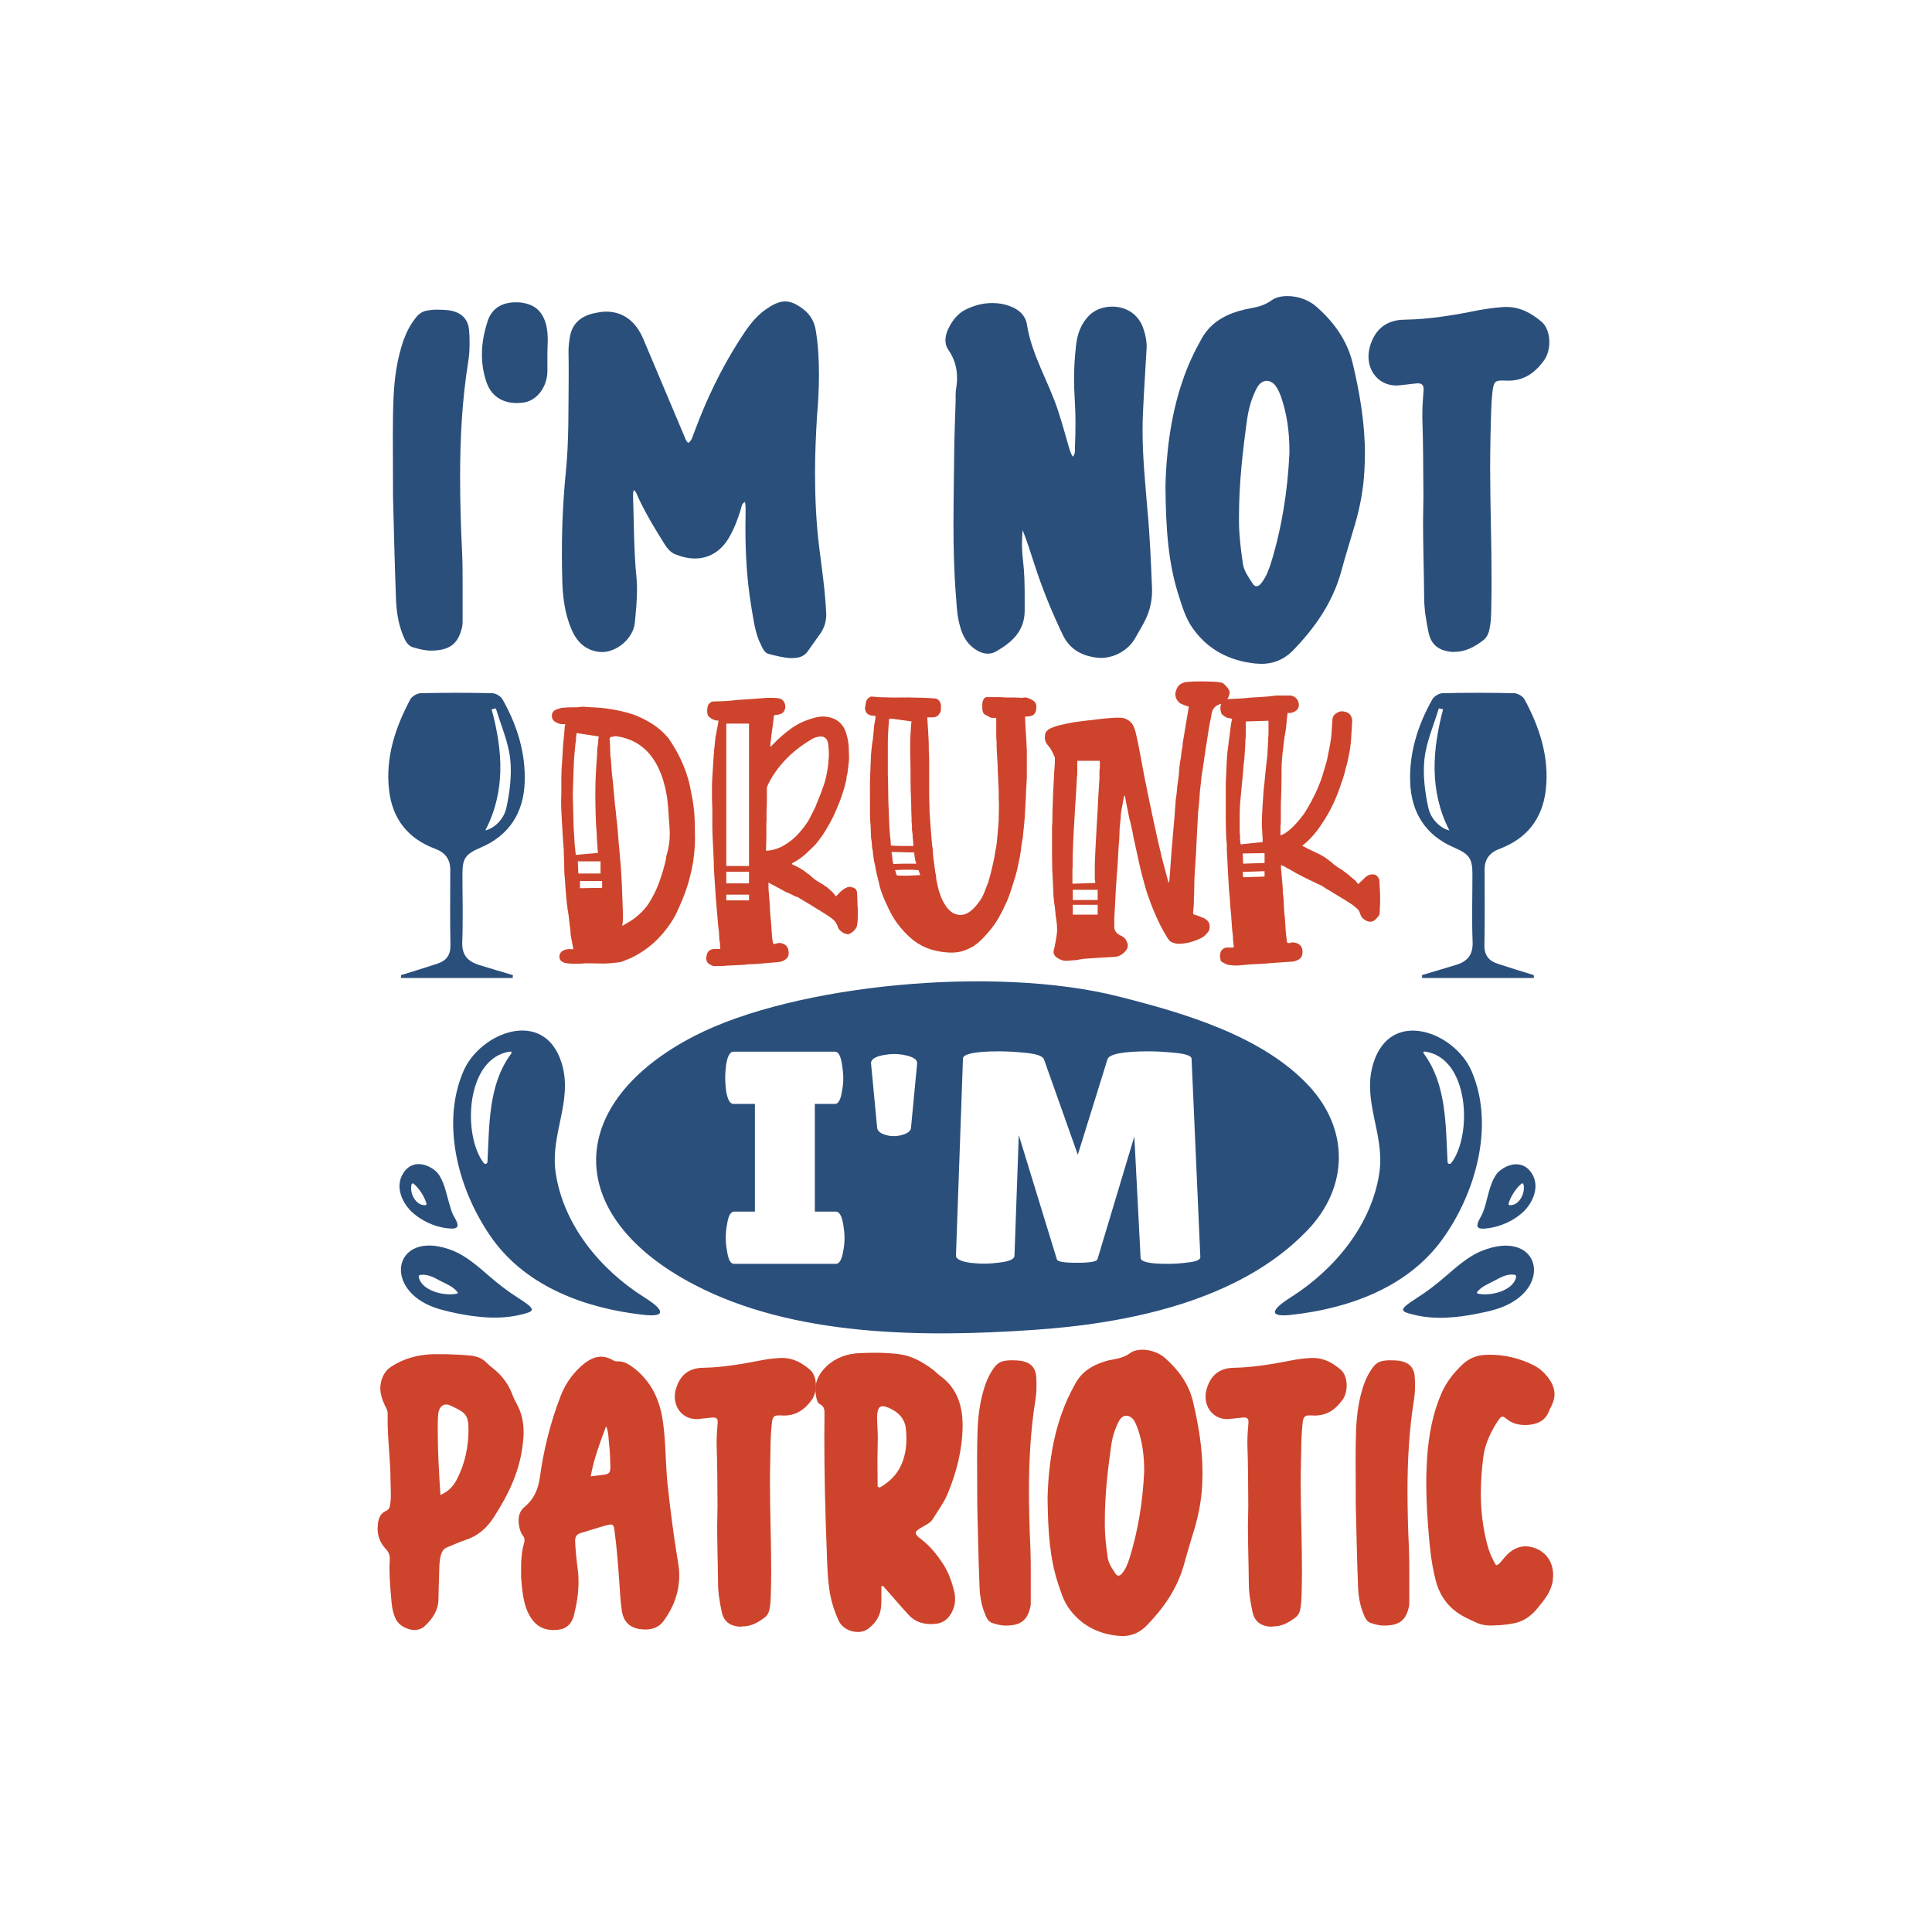 <?xml version="1.0" encoding="utf-8"?>
<!-- Generator: Adobe Illustrator 22.0.0, SVG Export Plug-In . SVG Version: 6.00 Build 0)  -->
<svg version="1.1" id="Layer_1" xmlns="http://www.w3.org/2000/svg" xmlns:xlink="http://www.w3.org/1999/xlink" x="0px" y="0px"
	 viewBox="0 0 1080 1080" style="enable-background:new 0 0 1080 1080;" xml:space="preserve">
<style type="text/css">
	.st0{fill:#CE432C;}
	.st1{fill:#2A4F7B;}
</style>
<g>
	<g>
		<g>
			<path class="st0" d="M383.6,432c0.8,2.4,1.5,4.7,2,7.1c0.5,2.3,0.9,4.7,1.4,7.1c0.7,3.8,1.1,7.6,1.3,11.4
				c0.1,3.8,0.2,7.7,0.2,11.6c0,2.1-0.1,4.2-0.3,6.3c-0.2,2.1-0.5,4.2-0.7,6.1c-1.3,7.7-3.4,15.1-6.3,21.9c-1,2.4-2,4.7-3.1,7
				c-1.1,2.3-2.4,4.4-3.9,6.5c-5.2,7.6-11.8,13.5-19.8,17.7c-1.1,0.6-2.2,1.1-3.3,1.5c-1.1,0.4-2.1,0.8-3.3,1.3
				c-0.8,0.3-1.7,0.5-2.5,0.5c-0.8,0.1-1.7,0.2-2.5,0.3c-2.7,0.3-5.3,0.4-7.8,0.3c-2.5-0.1-5.1-0.1-7.6-0.1
				c-1.1,0.1-2.3,0.2-3.5,0.2c-1.2,0-2.4,0-3.5,0c-0.8,0-1.7,0-2.4-0.1c-0.8-0.1-1.5-0.2-2.2-0.3c-1.8-0.6-2.8-1.5-3-2.7
				c-0.3-1.8,0.3-3.2,1.9-4.2c1.5-0.7,3-1,4.2-0.8h1.5c0-0.7-0.1-1.6-0.4-2.7l-0.6-3.2c-0.3-1.4-0.5-2.7-0.5-4
				c-0.1-1.3-0.2-2.6-0.5-4c-0.1-1.3-0.3-2.5-0.4-3.8c-0.1-1.3-0.4-2.6-0.6-4c-0.1-0.4-0.2-0.9-0.2-1.4c0-0.5-0.1-0.9-0.2-1.4
				c-0.3-2.4-0.5-4.8-0.7-7.3c-0.2-2.5-0.4-4.9-0.5-7.3c-0.3-2.2-0.4-4.5-0.4-6.8c0-2.2-0.1-4.5-0.2-6.8c0-1.1,0-2.3-0.1-3.6
				c-0.1-1.3-0.2-2.5-0.3-3.6c-0.1-2.2-0.3-4.5-0.4-6.6c-0.1-2.2-0.3-4.4-0.4-6.6c-0.1-2.2-0.2-4.5-0.3-6.6c-0.1-2.2,0-4.5,0.1-6.9
				c0-3,0-5.9,0-8.8c0-2.9,0.1-5.8,0.4-8.8c0.1-2.4,0.3-4.7,0.4-7.1c0.1-2.3,0.3-4.7,0.6-7.1c0.1-0.7,0.2-1.4,0.2-2.2
				c0-0.8,0.1-1.5,0.2-2.2c0-0.6,0-1.1,0.1-1.5c0.1-0.4,0.2-0.9,0.3-1.5h-1.1c-1.5,0.1-3.2-0.3-4.9-1.5c-1.1-0.8-1.6-2-1.5-3.5
				c0.1-1.5,0.9-2.5,2.3-3.1c1.7-0.7,3.2-1.1,4.6-1.1c1.1-0.1,2.3-0.2,3.5-0.2c1.2,0,2.4,0,3.5,0c1-0.1,1.9-0.2,2.7-0.3
				c0.8-0.1,1.8,0,2.7,0.1c1.8,0.1,3.6,0.2,5.4,0.3c1.8,0.1,3.6,0.2,5.4,0.5c5.5,0.7,10.6,1.8,15.4,3.4c3.8,1.4,7.3,3.2,10.7,5.3
				c3.3,2.1,6.3,4.8,9,8C377.9,418.8,381.2,425.1,383.6,432z M321.6,475c0,0.6,0,1,0.1,1.3c0.1,0.3,0.1,0.6,0.1,0.8v0.8l12.4-1.1
				v-0.8c0-0.3,0-0.6-0.1-0.8c-0.1-0.3-0.1-0.7-0.1-1.3c0-0.8-0.1-1.9-0.2-3.2c-0.1-1.3-0.2-2.7-0.2-4.2c-0.3-3.1-0.5-6.6-0.6-10.6
				c-0.1-3.9-0.2-7.9-0.2-12c0-4.1,0.1-8.1,0.3-11.9c0.2-3.9,0.5-7.3,0.7-10.4v-2.1c0.1-0.4,0.2-1.1,0.2-1.9
				c0.1-0.7,0.2-1.3,0.3-1.8c0.1-0.5,0.1-0.9,0.1-1.4c0-0.4,0-0.8,0.1-1.2c0.1-0.3,0.1-0.7,0.1-0.9c0-0.3,0.1-0.5,0.2-0.6l-12.4-1.9
				c-0.1,0.3-0.2,0.6-0.2,0.8c0,0.3,0,0.6-0.1,1c-0.1,0.4-0.1,0.7-0.1,1.2c0,0.6,0,1.1-0.1,1.6c-0.1,0.5-0.2,1.1-0.3,1.8
				c0,1-0.1,1.7-0.2,2.1c0,1-0.1,1.8-0.2,2.3c-0.3,3.2-0.5,6.9-0.6,11c-0.1,4.1-0.3,8.2-0.4,12.4c0.1,4.2,0.2,8.4,0.3,12.4
				c0.1,4.1,0.2,7.7,0.5,11C321.1,470.7,321.3,473.2,321.6,475z M323.3,488.3h12.4v-6.8h-12.7L323.3,488.3z M336.6,496.3v-3.8h-12.4
				v4L336.6,496.3z M373.5,474.8c0.8-3.8,1.1-7.7,0.8-11.8c-0.1-2-0.3-3.9-0.4-5.7c-0.1-1.8-0.3-3.7-0.4-5.7c-0.1-2-0.4-3.9-0.6-5.7
				c-0.3-1.8-0.6-3.7-1.1-5.7c-1.1-4.9-2.8-9.4-5.1-13.5c-5.1-8.9-12.6-13.9-22.6-15.2c-0.6,0-0.9,0.1-1.1,0.2
				c-0.3,0.1-0.6,0.2-1.1,0.2c-0.4,0-0.7,0.1-0.8,0.4c-0.3,0.3-0.4,0.6-0.3,1.1c0.1,0.4,0.1,0.8,0.1,1.1c0.1,1.7,0.2,3.4,0.2,5.1
				c0,1.7,0.1,3.3,0.4,4.9c0.1,2,0.3,3.9,0.4,5.8c0.1,1.9,0.3,3.8,0.6,5.8l1.3,13.9c0.3,2.4,0.6,4.9,0.8,7.4
				c0.3,2.5,0.6,5.1,0.8,7.6c0,1.1,0.1,2,0.2,2.7c0.1,2,0.3,4,0.5,6c0.2,2,0.4,4.1,0.5,6.2c0.3,2.4,0.5,4.7,0.6,7
				c0.1,2.3,0.3,4.6,0.4,7c0.1,2.7,0.2,5.3,0.3,8c0.1,2.7,0.2,5.3,0.3,8c0,1.3,0,2.5,0,3.8s-0.1,2.5-0.4,3.6l0.2,0.2l3.2-1.9
				c4.2-2.4,7.9-5.7,11-9.9c2.4-3.7,4.4-7.5,5.9-11.5c1.5-4,2.8-8.1,3.8-12.3c0.3-1.1,0.5-2.3,0.6-3.5
				C373,477.1,373.2,475.9,373.5,474.8z"/>
			<path class="st0" d="M395.9,538.5c-0.3-0.1-0.6-0.6-0.8-1.3c-0.3-0.6-0.4-1.1-0.3-1.7c0.1-0.6,0.2-1.2,0.3-1.9
				c0.3-1,0.8-1.8,1.6-2.3c0.8-0.6,1.7-0.8,2.6-0.8h3.2h0.2c-0.1-0.4-0.2-0.9-0.2-1.4c0-0.5,0-0.9,0-1.4c-0.3-1.6-0.5-3.2-0.5-4.9
				c-0.1-1.7-0.2-3.3-0.5-4.9l-1.3-15.2c-0.1-2-0.3-4-0.4-6c-0.1-2-0.3-4-0.4-6c-0.1-1.5-0.2-3.1-0.3-4.6c-0.1-1.5-0.1-3.1-0.1-4.6
				c-0.1-2.1-0.2-4.3-0.3-6.4c-0.1-2.2-0.2-4.3-0.3-6.4c-0.1-2.4-0.2-4.7-0.2-6.9c0-2.2,0-4.5,0-6.9c0-1.8,0-3.6-0.1-5.3
				c-0.1-1.7-0.1-3.4-0.1-5.3c0-1.7,0-3.3,0-5c0-1.6,0.1-3.3,0.2-5c0.1-2.1,0.3-4.2,0.4-6.3c0.1-2.1,0.3-4.2,0.4-6.3
				c0.1-0.7,0.2-1.4,0.2-2.1c0-0.7,0.1-1.4,0.2-2.1l0.6-5.7c0.3-1.4,0.6-2.8,0.8-4.2c0.3-1.4,0.6-2.8,0.8-4.2v-0.6h-0.6
				c-1.7-0.1-3.2-0.8-4.6-2.1c-0.3-0.1-0.6-0.5-0.8-1.1c-0.4-1.5-0.4-3.1,0-4.6c0.1-0.7,0.5-1.4,1.2-2c0.6-0.6,1.4-0.9,2.4-0.9
				c2.1,0,4.2-0.1,6.3-0.2c2.1-0.1,4.2-0.3,6.3-0.6c1.5-0.1,3.1-0.2,4.6-0.3c1.5-0.1,3.1-0.2,4.6-0.3l7.6-0.6c1.1,0,2.2,0,3.2,0
				c1,0,2,0.1,3.2,0.2c1.8,0.3,3,1.2,3.6,2.7c0.6,1.5,0.5,3-0.1,4.2c-0.6,1.3-1.8,2-3.5,2.3c-0.3,0.1-0.6,0.2-0.8,0.1
				c-0.3-0.1-0.6,0-0.8,0.1c-0.4,0-0.7,0.2-0.8,0.6c-0.1,0.8-0.2,1.7-0.3,2.5c-0.1,0.8-0.2,1.8-0.3,2.7c-0.1,1-0.3,1.9-0.4,2.8
				c-0.1,0.9-0.3,1.9-0.4,2.8c0,0.4,0,0.8-0.1,1.2c-0.1,0.4-0.1,0.7-0.1,1.2c-0.3,1.4-0.4,2.5-0.4,3.4v0.6c0.3-0.3,0.5-0.4,0.6-0.4
				c1.8-2,3.7-3.8,5.6-5.5c1.9-1.7,4-3.3,6.2-4.9c1.7-1.1,3.4-2.1,5.3-3c1.8-0.8,3.7-1.5,5.7-2.1c3.1-1,6-1.3,8.7-0.8
				c5.1,0.8,8.4,3.7,10.1,8.4c1.1,3.4,1.7,6.6,1.7,9.7c0,1.1,0,2.3,0.1,3.5c0.1,1.2,0,2.4-0.1,3.5c-0.1,1.1-0.3,2.2-0.4,3.3
				c-0.1,1.1-0.3,2.1-0.4,3.3c-0.3,0.8-0.5,1.7-0.5,2.5c-0.1,0.8-0.2,1.7-0.5,2.5c-0.4,1.8-0.9,3.6-1.5,5.4
				c-0.6,1.8-1.2,3.6-1.9,5.4c-1.1,2.8-2.3,5.5-3.4,8c-1.4,2.8-2.9,5.5-4.5,8.1c-1.6,2.6-3.4,5.1-5.4,7.5c-2,2.1-4,4-6,5.8
				c-2,1.8-4.3,3.3-6.9,4.7l-0.4,0.4c-0.1,0.3-0.1,0.4,0.1,0.4c0.2,0,0.4,0.1,0.5,0.2c1.5,0.7,3,1.4,4.3,2.2
				c1.3,0.8,2.6,1.7,3.9,2.8c0.6,0.3,1.1,0.6,1.5,1.1c0.4,0.4,0.9,0.8,1.5,1.3c0.4,0.4,0.6,0.6,0.6,0.4c0.3,0.3,0.5,0.5,0.6,0.6
				c0.1,0.1,0.3,0.3,0.6,0.4c1.4,0.8,2.8,1.7,4.1,2.5c1.3,0.8,2.6,1.8,3.9,3c0.6,0.6,1.1,1.1,1.6,1.6c0.5,0.5,0.9,1.1,1.2,1.8
				c0.4-0.3,0.8-0.6,1.1-0.9c0.3-0.3,0.6-0.7,0.8-0.9c0.6-0.6,1.1-1.1,1.7-1.6c0.6-0.5,1.2-0.9,1.9-1.2c1.3-0.8,2.6-1,4-0.4
				c1.7,0.4,2.5,1.5,2.5,3.4c0.1,1.5,0.2,3,0.2,4.4c0,1.4,0.1,2.8,0.2,4.2c0,1.5,0,3.1,0,4.5c0,1.5-0.1,3-0.4,4.5
				c0,0.7-0.4,1.6-1.3,2.7c-1,1.1-2,1.9-3.2,2.3c-0.4,0.3-0.8,0.3-1.3,0c-1.1-0.1-2.3-0.7-3.4-1.7c-0.7-0.6-1.2-1.3-1.5-2.1
				c-0.6-2.1-1.9-3.9-4-5.3c-1.8-1.3-3.7-2.5-5.5-3.6c-1.8-1.1-3.7-2.2-5.5-3.4c-1.1-0.7-2.3-1.4-3.5-2.1c-1.2-0.7-2.4-1.4-3.5-2.1
				c-0.4-0.3-0.9-0.5-1.4-0.6c-0.5-0.1-0.9-0.3-1.4-0.6c-1.1-0.6-2.2-1.1-3.2-1.5c-1-0.4-2-0.9-3-1.5c-1.3-0.7-2.5-1.4-3.7-2
				c-1.2-0.6-2.4-1.3-3.7-2l-0.4-0.2v3.6c0.1,1.1,0.2,2.3,0.3,3.6c0.1,1.3,0.2,2.5,0.3,3.6c0.1,2,0.2,3.8,0.3,5.6
				c0.1,1.8,0.2,3.6,0.5,5.4c0,0.6,0,1.1,0.1,1.6c0.1,0.5,0.1,1,0.1,1.6c0.1,1.4,0.2,2.8,0.3,4.1c0.1,1.3,0.2,2.7,0.5,4.1
				c0,0.7,0.3,1.1,1.1,1.1c0.3-0.1,0.6-0.2,0.8-0.2c1.3-0.6,2.7-0.5,4.2,0.2c1.5,0.7,2.5,2,2.7,4c0.3,2-0.2,3.4-1.4,4.4
				c-1.2,1-2.6,1.5-4.1,1.7c-1.5,0.1-3.1,0.3-4.6,0.4c-1.5,0.1-3.1,0.3-4.6,0.4c-1.1,0.1-2.3,0.2-3.6,0.3c-1.3,0.1-2.5,0.1-3.6,0.1
				c-2.1,0.3-4.2,0.5-6.3,0.5c-2.1,0.1-4.2,0.2-6.3,0.3c-1,0.1-1.9,0.2-2.8,0.2c-0.9,0-1.9,0-3.1,0
				C399,540.3,397.4,539.7,395.9,538.5z M406,484.1h12.7v-79.6H406V484.1z M406,493.8h12.7v-6.5H406V493.8z M406,503.3h12.7v-3.2
				H406V503.3z M428.4,459.4c0,2.5,0,5.1,0,7.7c0,2.6-0.1,5.2-0.2,7.9c0,0.1,0,0.2,0.1,0.3c0.1,0.1,0.1,0.2,0.1,0.3
				c0.7,0,1.3-0.1,1.7-0.2c3.1-0.4,6.1-1.5,9.1-3.4c2.7-1.7,5-3.6,7-5.8c2-2.2,3.8-4.5,5.5-7.1c1.3-2.3,2.6-4.9,4-7.8
				c0.6-1.4,1.1-2.8,1.7-4.2c0.6-1.4,1.1-2.8,1.7-4.2c0.4-1.3,0.8-2.5,1.3-3.7c0.4-1.2,0.8-2.4,1.1-3.7c0.3-1.3,0.6-2.6,0.8-3.9
				c0.3-1.3,0.5-2.6,0.6-3.9c0.1-0.7,0.2-1.4,0.2-2.1c0-0.7,0.1-1.4,0.2-2.1c0.1-2.4,0-5.1-0.4-8c-0.6-3.1-2.5-4.3-5.7-3.6
				c-0.8,0.1-1.6,0.4-2.3,0.7c-0.7,0.4-1.4,0.7-2.1,1.2c-3.8,2.3-7.5,5-11,8.2c-5.1,4.8-9.1,10-12,15.6c-0.6,1.1-0.9,2-1.1,2.5
				c0,2.3,0,4.5,0,6.8c0,2.3-0.1,4.5-0.2,6.8V459.4z"/>
			<path class="st0" d="M529.2,532.4c-3.9-0.3-7.7-1.1-11.2-2.5c-3.4-1.4-6.4-3.3-9-5.6c-2.6-2.3-5-4.9-7.1-7.7
				c-1.5-2-2.8-4-3.9-6.1c-1.1-2.1-2.1-4.3-3.1-6.5c-1.8-3.9-3.1-7.7-3.8-11.4c-0.8-3.1-1.5-6-1.9-8.7c-0.7-2.7-1.1-5.4-1.3-8.2
				c-0.3-1.1-0.5-2.3-0.5-3.6c-0.1-1.3-0.2-2.5-0.5-3.8c0-1.1,0-2.2-0.1-3.4c-0.1-1.1-0.1-2.2-0.1-3.4c-0.3-2.4-0.4-4.7-0.4-7.1
				s0-4.7,0-7.1V437l0.6-15.2c0.1-1.4,0.3-2.8,0.4-4.1c0.1-1.3,0.3-2.7,0.6-4.1c0.1-1.4,0.3-2.8,0.4-4.1c0.1-1.3,0.3-2.7,0.4-4.1
				c0.1-0.7,0.3-1.5,0.4-2.3c0.1-0.8,0.3-1.7,0.4-2.5v-0.4c-0.4,0-0.8,0-1.3-0.1c-0.4-0.1-0.8-0.1-1.1-0.1c-1.4-0.3-2.4-0.9-3-2
				c-0.6-1.1-0.7-2.1-0.4-3.3c0.1-0.6,0.2-1.1,0.3-1.7c0.1-0.6,0.2-1.1,0.5-1.7c0.8-1.1,1.7-1.8,2.5-1.9h0.6
				c1.1,0.1,2.3,0.2,3.5,0.3c1.2,0.1,2.4,0.1,3.5,0.1c3,0.1,5.9,0.2,8.9,0.1c3-0.1,5.9,0,8.9,0.1c1.5,0,3.2,0,4.9,0.1
				c1.7,0.1,3.3,0.2,4.9,0.3c1.1,0,2,0.4,2.6,1.1c0.6,0.7,1,1.5,1.2,2.5v2.7c-0.1,1.1-0.6,2.1-1.5,3.1c-0.8,0.9-2,1.3-3.6,1.2h-2.5
				v1.3c0.1,1,0.2,1.9,0.2,2.8c0,0.9,0.1,1.9,0.2,2.8c0.1,2,0.2,3.9,0.3,5.9c0.1,2,0.1,3.9,0.1,5.9c0.1,1.8,0.2,3.6,0.2,5.4
				c0,1.8,0,3.6,0,5.4v12.2c0,1.8,0,3.6,0.1,5.4c0.1,1.8,0.1,3.6,0.1,5.4c0.1,1.5,0.2,3,0.3,4.3c0.1,1.3,0.2,2.8,0.3,4.3
				c0.1,1.7,0.3,3.4,0.4,5.1c0.1,1.7,0.3,3.3,0.4,4.9c0.3,1.5,0.5,3.1,0.5,4.6c0.1,1.6,0.2,3.1,0.5,4.6c0.1,1.1,0.3,2.1,0.4,3.1
				c0.1,0.9,0.3,1.9,0.4,3.1c0.3,1,0.5,2,0.5,3c0.1,1,0.2,2,0.5,3c0.4,2.1,0.9,4.2,1.6,6.1c0.6,2,1.5,3.9,2.6,5.7
				c1.1,2,2.6,3.6,4.4,4.9c3.2,1.8,6.4,1.7,9.5-0.4c1.5-1.1,2.8-2.4,3.9-3.7c1.1-1.3,2.1-2.8,3.1-4.3c0.7-1.4,1.3-2.8,1.8-4.1
				c0.5-1.3,1-2.7,1.6-4.1c1.3-4.2,2.3-8.4,3.2-12.7c0.3-1.1,0.5-2.2,0.6-3.3s0.4-2.1,0.6-3.3c0.3-1.5,0.5-3,0.6-4.3
				c0.1-1.3,0.3-2.8,0.4-4.3c0.1-1.1,0.2-2.3,0.3-3.6c0.1-1.3,0.2-2.5,0.3-3.6c0-2,0-3.9,0.1-5.9c0.1-2,0-3.9-0.1-5.9
				c0-2.2,0-4.4-0.1-6.5c-0.1-2.1-0.2-4.3-0.3-6.5c-0.1-1.5-0.2-3.1-0.2-4.5s-0.1-3-0.2-4.5c-0.1-1.7-0.2-3.3-0.3-5
				c-0.1-1.6-0.1-3.3-0.1-5c-0.1-1.1-0.2-2.2-0.2-3.3c0-1.1,0-2.1,0-3.3v-5.5v-1.3h-1.7c-1.1,0-1.9-0.2-2.3-0.6
				c-0.7-0.4-1.4-0.8-2.1-1.1c-0.8-0.4-1.3-1.1-1.5-2.1c-0.1-0.7-0.2-1.3-0.2-1.9c0-0.6,0-1.2,0-1.9c0-1.1,0.3-2.2,1.1-3.4
				c0.3-0.1,0.5-0.2,0.5-0.3c0.1-0.1,0.2-0.2,0.5-0.3h4.4c1.1,0,2.2,0,3.2,0c1,0,2,0.1,3.2,0.2c1.5,0,3.1,0,4.5,0s3,0.1,4.5,0.2h0.6
				c1-0.3,1.9-0.3,2.7,0c0.8,0.3,1.7,0.6,2.5,1.1c2,1,2.8,2.5,2.5,4.6c0,0.8-0.2,1.7-0.6,2.5c-0.3,0.7-0.7,1.2-1.3,1.5
				c-0.6,0.3-1.2,0.5-1.9,0.6c-0.6,0.1-1.4,0.2-2.5,0.2v0.8c0.1,1.8,0.2,3.6,0.3,5.3c0.1,1.7,0.2,3.4,0.3,5.3
				c0.1,1.1,0.2,2.3,0.2,3.4c0,1.1,0.1,2.3,0.2,3.4v8.9c0,1.8,0,3.6,0,5.4c0,1.8-0.1,3.6-0.2,5.4c-0.1,2.1-0.3,4.2-0.3,6.2
				c-0.1,2-0.2,4-0.3,6c-0.1,2.3-0.3,4.4-0.4,6.5c-0.1,2.1-0.4,4.3-0.6,6.5c-0.1,1.1-0.3,2.2-0.3,3.2c-0.1,1-0.2,2-0.5,3.2
				c-0.3,2-0.6,3.9-0.8,5.8c-0.3,1.9-0.6,3.8-1.1,5.8c-0.3,1.7-0.6,3.4-1.1,5.2c-0.4,1.8-0.9,3.5-1.5,5.2c-0.7,2.4-1.5,4.8-2.3,7.2
				c-0.8,2.4-1.8,4.8-3,7.2c-1.1,2.5-2.4,5-3.9,7.5c-1.5,2.5-3.2,4.8-5.2,7.1c-1.3,1.5-2.6,3-3.9,4.2c-1.3,1.3-2.8,2.5-4.3,3.6
				c-2.5,1.4-4.9,2.4-7,3C535.3,532.4,532.3,532.7,529.2,532.4z M497.8,469.1c0,0.7,0,1.3,0.1,1.9c0.1,0.6,0.1,1.1,0.1,1.7
				c2.1,0.1,4.2,0.2,6.3,0.2c2.1,0,4.2,0,6.3,0v-0.8c-0.1-0.7-0.2-1.4-0.2-2c0-0.6-0.1-1.3-0.2-2c0-0.7,0-1.4-0.1-2.1
				c-0.1-0.7-0.2-1.4-0.3-2.1c0-0.7,0-1.4,0-2.2c0-0.8-0.1-1.5-0.2-2.2c0-1.4,0-2.8-0.1-4.3c-0.1-1.5-0.1-3-0.1-4.5
				c-0.1-3-0.2-5.9-0.3-8.9c-0.1-3-0.1-5.8-0.1-8.7c0-2.8,0-5.5-0.1-8.1c-0.1-2.6-0.1-5-0.1-7.3c0-2.2,0-4.3,0.1-6
				c0.1-1.8,0.2-3.3,0.3-4.5c0-0.6,0-1.1,0.1-1.6c0.1-0.5,0.1-0.9,0.1-1.2c0-0.4,0.1-0.8,0.2-1.1l-10.6-1.5h-1.9
				c-0.1,0.3-0.2,0.8-0.2,1.5c0,0.7-0.1,1.6-0.2,2.7c-0.1,1.4-0.2,3.1-0.3,5.1c-0.1,2-0.1,4.2-0.1,6.5V433c0.1,2.8,0.2,5.7,0.2,8.8
				c0,3,0.1,6.1,0.2,9.2c0.1,1.6,0.2,3.1,0.2,4.6c0,1.5,0.1,3.1,0.2,4.6c0,0.7,0,1.4,0.1,2.2c0.1,0.8,0.1,1.5,0.1,2.2
				c0.1,0.7,0.2,1.4,0.2,2.2C497.6,467.7,497.6,468.4,497.8,469.1z M498.6,477.6c0.1,1,0.2,1.9,0.3,2.8c0.1,0.9,0.2,1.8,0.5,2.6
				c2.1-0.1,4.3-0.2,6.4-0.2c2.2,0,4.3,0,6.4,0c0-0.3-0.1-0.5-0.2-0.6c-0.3-0.8-0.5-1.7-0.6-2.6c-0.1-0.9-0.3-1.9-0.4-3.1
				c-2.1,0-4.2,0-6.3-0.1c-2.1-0.1-4.2-0.1-6.3-0.1C498.4,476.8,498.5,477.3,498.6,477.6z M501.4,489.4c2.1,0.1,4.3,0.2,6.4,0.1
				c2.2-0.1,4.4-0.2,6.6-0.3c-0.1-0.4-0.3-0.8-0.4-1.3c-0.1-0.4-0.4-0.9-0.6-1.5c-4.2-0.3-8.6-0.3-13.1,0c0.3,0.6,0.5,1.1,0.5,1.6
				C500.9,488.5,501.1,488.9,501.4,489.4z"/>
			<path class="st0" d="M586.6,417.6c-0.6-0.6-0.9-1-1.1-1.3c-1.3-1.7-1.7-3.5-1.3-5.5c0.1-1,0.5-1.8,1.2-2.4
				c0.6-0.6,1.4-1.1,2.2-1.4c1.8-0.8,3.9-1.5,6.1-1.9c1.7-0.4,3.4-0.8,5.2-1.1c1.8-0.3,3.6-0.6,5.4-0.8c2.4-0.3,4.7-0.6,6.9-0.8
				c2.2-0.3,4.5-0.6,6.9-0.8c1.1-0.1,2.3-0.2,3.6-0.3c1.3-0.1,2.5-0.1,3.8-0.1c2.7-0.1,4.9,0.8,6.8,2.7c0.7,0.8,1.2,1.7,1.6,2.6
				c0.3,0.9,0.7,1.9,0.9,2.8c0.4,1.7,0.8,3.4,1.2,5.2c0.3,1.8,0.7,3.5,1,5.2l2.5,13.3c0.4,2.1,0.8,4.3,1.3,6.4
				c0.4,2.2,0.8,4.3,1.3,6.4c0.4,2.1,0.8,4.2,1.3,6.2c0.4,2,0.8,4.1,1.3,6.2c0.4,2,0.8,3.9,1.3,5.9c0.4,2,0.8,3.9,1.3,5.9
				c0.4,1.8,0.8,3.7,1.3,5.5c0.4,1.8,0.8,3.7,1.3,5.5l3.2,12c0,0.1,0.1,0.3,0.4,0.4c0-0.3,0-0.5,0.1-0.7c0.1-0.2,0.1-0.5,0.1-0.7
				c0.3-3.2,0.5-6.4,0.7-9.4c0.2-3,0.5-6.1,0.7-9.2c0.3-2.8,0.5-5.6,0.7-8.2c0.2-2.7,0.5-5.3,0.7-8c0.1-1.8,0.3-3.6,0.4-5.4
				c0.1-1.8,0.3-3.5,0.4-5.2c0.3-1.5,0.5-3.1,0.6-4.7c0.1-1.6,0.3-3.3,0.6-5c0.3-2,0.5-3.8,0.6-5.6c0.1-1.8,0.3-3.6,0.6-5.6
				c0.3-1.3,0.5-2.6,0.6-3.9c0.1-1.3,0.3-2.6,0.6-3.9c0.1-0.6,0.2-1.1,0.2-1.7c0-0.6,0.1-1.1,0.2-1.7l1.9-11.4l1.3-7.6V395l-1.9-0.6
				c-0.7-0.3-1.4-0.6-2.2-0.9c-0.8-0.3-1.4-0.9-2-1.6c-1.6-2.1-1.8-4.4-0.6-6.8c0.4-1.1,1.1-2,1.9-2.5c0.8-0.6,1.8-1,3-1.3
				c2.8-0.3,5.6-0.4,8.2-0.4c2.7,0,5.4,0.1,8.2,0.2c0.7,0,1.8,0.1,3.2,0.4c0.6,0,1,0.1,1.3,0.4c1.4,1,2.5,2.3,3.4,3.8
				c0.4,0.7,0.5,1.5,0.2,2.5c-0.4,1.7-1.3,3.2-2.5,4.4c-0.6,0.6-1.1,0.8-1.7,0.8c-3.4,0.7-5.3,2.6-5.7,5.7c-0.3,1.7-0.6,3.4-1,5.2
				c-0.4,1.8-0.7,3.5-0.9,5.2c-0.3,2-0.6,3.9-0.9,5.9c-0.4,2-0.7,3.9-0.9,5.9c-0.3,1.5-0.5,3.1-0.7,4.7c-0.2,1.6-0.5,3.2-0.7,4.7
				c-0.3,1.4-0.5,2.7-0.6,4c-0.1,1.3-0.3,2.6-0.4,4c-0.1,0.6-0.2,1.1-0.2,1.6c0,0.5-0.1,1-0.2,1.6c-0.1,2-0.3,3.9-0.4,5.8
				c-0.1,1.9-0.4,3.8-0.6,5.8l-0.6,10.8c-0.1,2.1-0.2,4.2-0.3,6.2c-0.1,2-0.2,4.1-0.3,6.2c-0.1,2-0.3,4-0.4,6.1
				c-0.1,2.1-0.3,4.2-0.4,6.3c-0.1,2.3-0.2,4.5-0.2,6.8c0,2.3-0.1,4.5-0.2,6.8c0,1.3,0,2.5-0.1,3.7c-0.1,1.2-0.2,2.4-0.3,3.5v1.1
				c0.7,0.3,1.4,0.5,2,0.7c0.6,0.2,1.3,0.5,2,0.7c0.4,0.3,0.9,0.5,1.4,0.6c0.5,0.1,0.9,0.4,1.2,0.6c1.5,0.8,2.4,2.1,2.6,3.7
				c0.2,1.6-0.2,3.1-1.4,4.3c-1.1,1.4-2.4,2.4-3.8,3c-4.2,2-8.4,3-12.4,3c-1.4-0.1-2.6-0.5-3.6-0.9c-1-0.5-1.8-1.4-2.5-2.6
				c-0.8-1.4-1.7-2.8-2.5-4.3c-0.8-1.5-1.6-3-2.3-4.5c-2.1-4.4-4-9-5.7-13.9c-0.6-1.5-1.1-3.2-1.6-4.9c-0.5-1.7-0.9-3.4-1.4-5.1
				c-0.6-2.1-1.1-4.2-1.6-6.3c-0.5-2.1-1-4.2-1.4-6.3c-0.4-1.8-0.8-3.6-1.2-5.4c-0.4-1.8-0.7-3.6-1.2-5.4c-0.3-2-0.6-3.8-1.1-5.6
				c-0.4-1.8-0.8-3.6-1.3-5.4l-1.9-9.5c0-0.4-0.1-0.8-0.2-1.3c-0.1-0.4-0.3-1-0.4-1.7l-0.4,0.8c-0.3,1.5-0.6,3.1-0.8,4.5
				c-0.3,1.5-0.6,3-0.8,4.5c-0.1,0.8-0.2,1.7-0.2,2.4c0,0.8-0.1,1.5-0.2,2.2c-0.3,2.4-0.5,4.8-0.5,7.3c-0.1,2.5-0.2,4.9-0.5,7.3
				c-0.1,2-0.2,3.8-0.3,5.6c-0.1,1.8-0.2,3.6-0.3,5.4c-0.3,3.1-0.5,6.2-0.7,9.2c-0.2,3-0.4,6-0.5,9c-0.1,1.8-0.2,3.6-0.3,5.4
				c-0.1,1.8-0.2,3.5-0.3,5.2v4.9c0.1,2.3,1.4,3.9,3.8,4.9c1.5,0.6,2.7,1.8,3.4,3.8c0.7,1.5,0.4,3.1-0.8,4.6c-2,2.3-4.2,3.4-6.5,3.4
				l-10.1,0.6c-1.6,0.1-3.1,0.2-4.5,0.3c-1.5,0.1-3,0.2-4.5,0.5c-1.3,0.3-2.5,0.5-3.8,0.5c-1.3,0.1-2.5,0.2-3.8,0.3
				c-2,0-3.9-0.7-5.7-2.1c-1.3-1.1-1.7-2.5-1.3-4c0.4-1.4,0.7-2.8,0.9-4.1c0.2-1.3,0.5-2.7,0.7-4.1c0-0.7,0.1-1.3,0.2-1.9
				c0.1-0.6,0.1-1.1,0-1.7c0-0.8,0-1.7-0.1-2.5c-0.1-0.8-0.2-1.7-0.3-2.5c-0.3-1.7-0.5-3.3-0.6-5c-0.1-1.6-0.4-3.2-0.6-4.7
				c-0.3-2.2-0.5-4.5-0.5-6.6c-0.1-2.2-0.2-4.4-0.3-6.6c-0.3-4.4-0.4-8.7-0.4-13c0-4.3,0-8.6,0-13c0-1,0-1.9,0-2.8
				c0-0.9,0.1-1.9,0.2-2.8c0-2.7,0-5.3,0.1-8c0.1-2.7,0.2-5.3,0.3-8l0.6-12c0.1-1.4,0.2-2.8,0.3-4.1c0.1-1.3,0.1-2.7,0.1-4.1
				C588.7,421.4,588,419.5,586.6,417.6z M599.5,485.1v2.1v3.6v3.2l12.7-0.4v-0.8c0-0.3,0-0.6-0.1-0.8c-0.1-0.3-0.1-0.7-0.1-1.3v-3.4
				v-2.1V483c0.1-3.2,0.3-6.9,0.5-11s0.5-8.3,0.7-12.7c0.3-4.4,0.5-8.6,0.7-12.8c0.2-4.1,0.5-7.9,0.7-11.3v-4.4
				c0.1-0.7,0.2-1.3,0.2-1.7c0-0.4,0-0.9,0-1.5v-2.3h-12.4c-0.1,0.1-0.2,0.3-0.2,0.4v1.7v2.7c0,0.7,0,1.4,0,2.1
				c0,0.7-0.1,1.5-0.2,2.3c-0.1,3.2-0.4,6.9-0.6,11c-0.3,4.1-0.6,8.3-0.8,12.7c-0.3,4.5-0.5,8.9-0.7,13.1c-0.2,4.2-0.3,8-0.3,11.4
				V485.1z M613.6,497.4h-13.9v5.7h13.9V497.4z M613.6,505.8h-13.9v5.5h13.9V505.8z"/>
			<path class="st0" d="M683,537.7c-0.6-0.4-0.8-1-0.8-1.7c-0.3-1-0.3-2,0-3.2c0.1-0.8,0.6-1.6,1.3-2.2c0.7-0.6,1.5-0.9,2.3-0.9h3.8
				c0-0.3,0-0.5,0.1-0.7c0.1-0.2,0-0.5-0.1-0.7c-0.1-1-0.2-1.9-0.3-2.7c-0.1-0.8-0.1-1.7-0.1-2.5c-0.3-2-0.5-3.9-0.6-5.9
				c-0.1-2-0.3-3.9-0.4-5.9c-0.3-2.4-0.5-4.7-0.6-7.1c-0.1-2.3-0.4-4.7-0.6-7.1c-0.1-1.8-0.2-3.6-0.3-5.3c-0.1-1.7-0.2-3.4-0.3-5.3
				l-0.6-11.4c0-0.8,0-1.7,0-2.6c0-0.9-0.1-1.8-0.2-2.6c-0.3-4.2-0.4-8.5-0.4-12.8c0-4.3,0-8.5,0-12.8c0-1.7,0-3.4,0-5.2
				c0-1.8,0.1-3.5,0.2-5.2c0.1-2.4,0.2-4.7,0.3-7c0.1-2.2,0.2-4.6,0.5-7c0.3-2.1,0.6-4.2,0.8-6.3c0.3-2.1,0.6-4.2,0.8-6.3
				c0.1-1,0.3-1.9,0.4-2.7c0.1-0.8,0.3-1.8,0.6-2.7c-0.6-0.3-1.1-0.4-1.5-0.4c-1.3-0.1-2.5-0.7-3.6-1.7c-0.3-0.1-0.5-0.3-0.5-0.4
				c-0.1-0.1-0.2-0.3-0.3-0.4c-1-2.4-0.9-4.5,0.2-6.3c0.6-1,1.5-1.6,3-1.9c2.1-0.1,4.2-0.2,6.3-0.3c2.1-0.1,4.1-0.2,6.1-0.5
				c2.2-0.1,4.5-0.3,6.6-0.4c2.2-0.1,4.4-0.3,6.6-0.6c0.7-0.1,1.3-0.2,1.8-0.2c0.5,0,1,0,1.6,0h6.3c2,0.3,3.4,1.3,4.2,3
				c0.7,1.8,0.6,3.3-0.2,4.5c-0.8,1.2-2.2,1.9-4,2.2c-0.3,0.1-0.6,0.2-0.8,0.1c-0.3-0.1-0.6-0.1-0.8-0.1c-0.3,2-0.5,3.8-0.6,5.5
				c-0.1,1.7-0.4,3.3-0.6,4.9c-0.3,1.5-0.5,3-0.7,4.4c-0.2,1.4-0.4,2.8-0.5,4.2c-0.3,2.1-0.5,4.2-0.7,6.3c-0.2,2.1-0.3,4.3-0.3,6.5
				c0,3.4,0,6.8-0.1,10.1c-0.1,3.4-0.2,6.8-0.3,10.1v9.3c-0.1,0.8-0.2,1.7-0.2,2.6c0,0.9,0,1.8,0,2.6v2.1c0.4-0.3,0.8-0.5,1.2-0.6
				c0.3-0.1,0.7-0.3,1.2-0.6c2.3-1.5,4.2-3.2,5.9-5.1c1.7-1.8,3.3-3.8,4.9-5.9c1.5-2.4,3-4.9,4.3-7.4c1.3-2.5,2.6-5.1,3.7-7.8
				c1-2.4,1.9-4.8,2.6-7.3c0.8-2.5,1.5-5,2.2-7.5c0.3-1.5,0.6-3.1,0.9-4.6c0.3-1.5,0.7-3.1,0.9-4.6c0.4-2.2,0.7-4.5,0.8-6.6
				c0.1-2.2,0.3-4.3,0.4-6.4c0-1.5,0.5-2.7,1.6-3.6c1.1-0.8,2.1-1.3,3.3-1.5c2.1,0,3.7,0.6,4.9,1.7c0.8,1.1,1.3,2.3,1.3,3.6
				l-0.6,10.1c-0.1,1.3-0.3,2.6-0.4,3.9c-0.1,1.3-0.4,2.6-0.6,3.9c-0.3,1.5-0.6,3.1-0.9,4.5c-0.4,1.5-0.7,3-1.2,4.5
				c-0.3,1.3-0.6,2.5-1,3.8c-0.4,1.3-0.7,2.5-1.2,3.6c-2.7,8.6-6.3,16.3-11,23.2c-3.1,4.8-6.5,8.7-10.3,11.8
				c-0.3,0.1-0.4,0.2-0.4,0.3c0,0.1-0.1,0.2-0.4,0.3c0.7,0.3,1.3,0.6,1.9,0.9c0.6,0.4,1.1,0.7,1.7,0.9c2.1,1,4.2,2,6.2,3
				c2,1,4,2.3,5.8,3.8c0.6,0.4,1.1,0.8,1.5,1.3c0.4,0.4,0.9,0.8,1.5,1.1c0.8,0.7,1.7,1.3,2.6,1.8c0.9,0.5,1.8,1.1,2.6,1.8
				c1,0.7,1.9,1.4,2.8,2.2c0.9,0.8,1.8,1.5,2.6,2.2c0.4,0.3,0.8,0.6,1.1,1.1c0.3,0.4,0.6,0.8,1.1,1.3l1.3-1.3
				c0.7-0.6,1.3-1.1,1.8-1.7c0.5-0.6,1.1-1.1,1.8-1.5c1-0.8,2.4-1.1,4.2-0.8c0.7,0.1,1.3,0.6,1.9,1.4c0.6,0.8,0.8,1.5,0.8,2.2
				c0.1,2,0.2,3.9,0.3,5.7c0.1,1.8,0.1,3.7,0.1,5.7c0,1,0,1.9-0.1,2.8c-0.1,0.9-0.1,1.9-0.1,2.8c0,1.1-0.2,2-0.7,2.6
				c-0.5,0.6-1.1,1.3-1.8,2c-1.7,1.4-3.4,1.5-5.3,0.4c-1.7-0.8-2.7-2.1-3.2-3.8c-0.3-1.1-0.8-2-1.5-2.6c-0.7-0.6-1.5-1.3-2.3-2
				c-2.3-1.5-4.5-3-6.8-4.3c-2.3-1.3-4.6-2.8-7-4.3c-0.4-0.1-1.1-0.5-1.9-1.1c-1-0.7-1.9-1.3-2.8-1.7c-0.9-0.4-1.9-0.8-2.8-1.3
				c-2.4-1.1-4.8-2.3-7.2-3.5c-2.4-1.2-4.7-2.5-7-3.9c-0.7-0.3-1.3-0.6-1.9-1c-0.6-0.3-1.1-0.7-1.7-0.9l-1.3-0.6v1.7l0.6,7
				c0.1,1.1,0.2,2.3,0.3,3.4c0.1,1.1,0.1,2.3,0.1,3.4c0.3,1.8,0.5,3.6,0.5,5.4c0.1,1.8,0.2,3.6,0.3,5.4c0.3,2.4,0.5,4.7,0.6,7.1
				c0.1,2.3,0.3,4.7,0.6,7.1c0.1,0.4,0.2,1.1,0.2,2.1c0.1,0.8,0.6,1.2,1.5,1.1c0.8-0.4,2-0.5,3.4-0.2c1.3,0.3,2.3,1,3.2,2.1
				c0.7,1.3,0.9,2.7,0.6,4.4c-0.3,1.7-1.5,2.9-3.6,3.6c-0.3,0.1-0.5,0.2-0.7,0.2c-0.2,0-0.5,0.1-0.7,0.2c-2,0.1-3.9,0.3-5.9,0.4
				c-2,0.1-3.9,0.3-5.9,0.4c-2.8,0.3-5.6,0.5-8.4,0.6c-2.8,0.1-5.6,0.3-8.4,0.6c-2.3,0.3-4.4,0.3-6.5,0c-0.8,0-1.7-0.2-2.4-0.5
				C684.5,538.5,683.7,538.1,683,537.7z M693.2,449.5c-0.1,2-0.2,3.9-0.2,5.9c0,2,0,3.8,0,5.5v2.3v2.3c0.1,0.7,0.2,1.3,0.2,1.9
				c0,0.6,0,1.1,0,1.5c0,0.6,0,1,0.1,1.4c0.1,0.4,0.1,0.7,0.1,0.9c0,0.4,0.1,0.7,0.2,0.8l12.4-1.3c-0.1-0.1-0.2-0.3-0.2-0.6v-2.1
				c-0.1-0.6-0.2-1.6-0.2-3.2c0-0.8-0.1-1.5-0.2-1.9v-2.3c0-1.5,0-3.2,0.1-4.9c0.1-1.7,0.2-3.5,0.3-5.5c0.1-2,0.3-4,0.4-6
				c0.1-2,0.3-4.1,0.6-6.2c0.4-4.4,0.8-8.6,1.3-12.7c0.3-2,0.5-3.9,0.5-5.8c0.1-1.9,0.2-3.7,0.3-5.4c0-0.8,0-1.6,0.1-2.3
				c0.1-0.7,0.1-1.4,0.1-2.1v-3.6v-3.2l-12.7,0.4v2.7v3.2c0,0.7,0,1.4,0,2.1c0,0.7-0.1,1.4-0.2,2.1c0,1.5-0.1,3.2-0.2,5.1
				c-0.1,1.8-0.3,3.7-0.4,5.7c-0.3,2-0.5,4-0.6,6c-0.1,2-0.4,4.2-0.6,6.4L693.2,449.5z M706.9,482.4v-5.5l-12.2,0.2l0.2,5.7
				L706.9,482.4z M706.9,490v-3l-12.2,0.4l0.2,3L706.9,490z"/>
		</g>
	</g>
	<g>
		<g>
			<path class="st1" d="M230.4,361.7c-2.8-1.1-4.1-4-5.2-6.8c-2.8-6.9-3.7-14.2-3.9-21.5c-0.7-18.8-1.1-37.6-1.6-55.8l-0.1-34.7
				c0-7,0.1-13.9,0.4-20.9c0.5-10.9,2-21.5,5.6-31.9c1.7-4.6,3.9-8.9,7-12.7c1.7-2.1,3.7-3.4,6.2-3.8c1.7-0.3,3.3-0.5,4.9-0.5
				c6.2,0,8.6,0.4,11,1.3c4.5,1.6,7.1,5.2,7.5,10c0.2,2.3,0.3,4.7,0.3,7.1c0,3.7-0.2,7.4-0.8,10.9c-3.4,21.3-4.5,42.7-4.5,64.1
				c0,13.9,0.4,27.8,1.1,41.8c0.3,6.3,0.3,12.8,0.3,19.1v19.2c0,1.2,0,2.4-0.2,3.5c-2.1,9.8-7,13.6-17.6,13.6
				C237.7,363.7,234.2,362.9,230.4,361.7z"/>
			<path class="st1" d="M271.8,213.2c-1.7-5.1-2.4-10.1-2.4-15.2c0-6.2,1.2-12.3,3.2-18.5c2.3-7.1,8-10.5,15.6-10.5h1.7
				c8.6,0.7,13.5,4.7,15.5,13c0.6,2.6,0.8,5.4,0.8,8.1c0,2.5-0.2,5-0.2,7.5V208c-0.3,8.6-6,15.9-13.1,17c-1.4,0.2-2.7,0.3-4.1,0.3
				C280.5,225.3,274.3,221.1,271.8,213.2z"/>
			<path class="st1" d="M429.8,365.6c-2.4-0.6-3.4-3-4.4-5.1c-3.4-6.6-4.1-14-5.4-21.2c-2.4-14.5-3.3-29-3.3-43.5l0.1-12
				c0-0.9-0.2-1.9-0.3-3.2c-1.9,0.8-1.9,2.5-2.3,3.8c-1.7,5.6-3.7,11-6.6,16c-4.7,8.1-11.6,11.8-19.1,11.8c-3.7,0-7.5-0.9-11.4-2.5
				c-2.4-1.1-4-3.1-5.4-5.2c-5.9-9.5-11.8-19-16.2-29.3c-0.2-0.3-0.5-0.5-1.1-1.3c-0.4,0.7-0.5,1.6-0.5,2.3v1.6
				c0.5,15.1,0.4,30.2,1.9,45.1c0.2,2.1,0.3,4.3,0.3,6.4c0,6.2-0.6,12.3-1.2,18.5c-0.7,9-10,16.7-18.4,16.7l-1.6-0.1
				c-8.3-1-13-6.4-15.8-13.5c-3.1-7.6-4.3-15.7-4.7-23.8c-0.2-6-0.3-12-0.3-18c0-15.1,0.7-30.1,2.2-45.1c1.8-17.8,1.4-35.9,1.6-53.9
				c0-4.5,0-9.3-0.1-13.8c0-2.5,0.3-5.1,0.7-7.5c1.1-7.5,5.7-11.7,12.7-13.5c2.7-0.6,5.3-1.1,7.6-1.1c9.5,0,16.7,5.4,20.9,15.5
				l23,54.5c0.5,1.2,0.8,2.5,2.1,3.4c2.1-1.5,2.4-3.9,3.3-6c6.6-17.8,14.7-34.9,24.9-50.9c4.2-6.6,8.6-13.3,15.3-17.9
				c3.5-2.4,6.9-4.3,10.7-4.3c2,0,4.1,0.6,6.4,1.9c6,3.4,9.7,7.8,10.7,14.8c1.3,8,1.7,16.1,1.7,24.2c0,7.8-0.4,15.6-1.1,23.3
				c-0.6,10.4-1.1,21-1.1,31.4c0,13.8,0.6,27.6,2.3,41.6c1.5,12,3.3,24,3.9,36.3l0.1,1.2c0,4.4-1.2,8.2-3.9,11.8c-2.2,3-4.3,6-6.4,9
				c-1.3,1.9-3.1,3-5.2,3.5c-1.4,0.3-2.8,0.4-4.2,0.4C437.9,367.7,433.9,366.6,429.8,365.6z"/>
			<path class="st1" d="M611.3,367.4c-7.6-1.4-13.5-5-17.1-12.3c-6.2-12.9-11.6-26.1-16-39.8c-2-6.3-4.1-12.7-6.5-18.9
				c-0.3,2.5-0.4,5-0.4,7.4c0,3.3,0.2,6.5,0.6,9.8c0.8,6.9,0.9,13.6,0.9,20.5v7.4c-0.1,11.3-7.1,17.5-15.7,22.5
				c-1.6,1-3.3,1.4-4.9,1.4c-3.1,0-6-1.5-8.6-3.6c-3.9-3.2-5.9-7.6-7.1-12.3c-1.5-5.3-1.7-10.8-2.1-16.1
				c-1.1-13.4-1.4-26.8-1.4-40.3c0-13.4,0.3-26.9,0.4-40.3c0.1-9.5,0.5-18.9,0.8-28.4v-3.4l0.1-2.4c0.4-2.5,0.7-5,0.7-7.3
				c0-5.5-1.4-10.8-4.9-15.8c-1.1-1.6-1.6-3.4-1.6-5.3c0-2.3,0.7-4.7,1.9-7c2.1-4.2,5.1-8,9.3-10.1c4.9-2.4,9.8-3.7,14.9-3.7
				c3.4,0,6.9,0.5,10.3,1.9c4.7,1.7,8.3,5.1,9.1,9.8c2.7,17.5,12.3,32.4,17.6,48.9c2.2,6.8,4.1,13.7,6.1,20.6c0.5,1.6,1,3.2,2,4.7
				c1.1-1.2,1.2-2.4,1.2-3.7V250c0.2-4.4,0.3-8.9,0.3-13.4c0-5-0.2-9.9-0.5-15c-0.2-3.3-0.3-6.5-0.3-9.9c0-6.1,0.4-12.3,1.1-18.5
				c0.7-6.4,2.7-12.3,7.6-17.1c3.2-3.1,7.8-4.7,12.7-4.7c7.3,0,14.8,3.9,17.5,12.8c1.1,3.2,1.7,6.4,1.7,9.7l-0.1,1.7
				c-0.6,11.3-1.4,22.5-1.9,33.6c-0.2,3.9-0.3,7.7-0.3,11.5c0,14.8,1.5,29.4,2.7,44.1c1.4,14.8,2,29.6,2.6,44.5v1.1
				c0,6.5-1.7,12.8-5,18.5c-1.4,2.5-2.8,5.1-4.3,7.6c-3.9,7-11.6,11.3-19.6,11.3C614,367.7,612.7,367.6,611.3,367.4z"/>
			<path class="st1" d="M701.6,370.9c-14.6-1.6-26.5-7.8-35-19.9c-4-5.7-5.8-12.2-7.9-18.7c-5.5-17.5-7-35.5-7.2-60.7
				c0.4-15.7,2.3-38,9.8-59.4c2.7-7.9,6.2-15.4,10.3-22.7c4.5-8.2,11.9-13,20.8-15.6c2.3-0.7,4.9-1.3,7.3-1.7
				c4-0.7,7.6-1.8,11.1-4.3c2.3-1.7,5.5-2.4,8.9-2.4c5.5,0,11.7,2,15.9,5.7c9.8,8.5,17.3,18.7,20.5,31.6c4,16.8,6.9,33.6,6.9,50.9
				c0,3.1-0.1,6.2-0.3,9.4c-0.5,10.2-2.4,20.3-5.3,30.2c-2.6,8.9-5.4,17.7-7.8,26.7c-4.9,17.3-14.8,31.3-27.1,43.9
				c-4.9,4.9-10.8,7.2-17.4,7.2L701.6,370.9z M704.9,326.2c2.7-3.3,4.1-7.1,5.4-10.9c6.3-20.3,9.5-40.9,10.5-62v-1.3
				c0-10.3-1.3-20.4-4.7-30.2c-0.8-2.2-1.7-4.3-3.1-6.2c-1.4-1.8-3.2-2.7-5-2.7c-1.9,0-3.9,1.3-5.2,3.6c-3,5.5-4.7,11.5-5.6,17.5
				c-2.5,18-4.6,36.2-4.6,54.5v3.8c0.1,7.7,1.1,15.3,2.2,23c0.7,4.1,3.2,7.4,5.4,10.8c0.6,1.1,1.4,1.6,2.2,1.6
				C703.2,327.7,704.1,327.2,704.9,326.2z"/>
			<path class="st1" d="M809.9,364.2c-6.1-1-9.8-4.1-11.2-10.1c-1.5-6.9-2.6-13.7-2.6-20.7c-0.1-14.1-0.6-28.3-0.6-41.9l0.2-13.8
				c-0.1-15.5-0.1-29.7-0.6-44.1v-2.4c0-4.4,0.4-8.9,0.7-13.2v-0.6c0-2.2-1.1-3.1-3.1-3.1H792l-9.7,1.1l-1.7,0.1
				c-9.4,0-15.6-7.4-15.6-16.1c0-1.9,0.3-3.8,0.8-5.7c2.8-9.7,9.3-14.9,19.4-15c14.2-0.2,28.1-2.6,41.9-5.4
				c4.6-0.8,9.2-1.4,13.8-1.7h1.3c7.7,0,14.1,3.6,19.7,8.4c2.8,2.4,4.2,6.9,4.2,11.3c0,3.7-1.1,7.6-3,10.2c-5.1,7-11.2,11.3-20,11.3
				l-3.5-0.1c-4.1,0-4.7,1.3-5.3,6.4c-0.9,8-0.8,16.2-1.1,24.3c-0.1,5.7-0.2,11.3-0.2,17c0,21.4,0.8,42.7,0.8,64.1
				c0,5.7-0.1,11.3-0.2,17c-0.1,3.5-0.2,6.9-1,10.3c-0.5,2.6-1.7,4.9-3.7,6.3c-4.9,3.7-9.9,6.3-15.9,6.3
				C812.2,364.5,811,364.4,809.9,364.2z"/>
		</g>
	</g>
	<g>
		<path class="st0" d="M221.4,905.4c-1.5-3-2.2-6.2-2.5-9.5c-0.6-6.7-1.2-13.2-1.2-19.9l0.2-4.7c0-2.3-0.8-4-2.5-5.7
			c-2.9-3.2-4.3-6.9-4.3-11c0-1.1,0.1-2.1,0.2-3.3c0.5-3,1.6-5.5,4.5-6.7c1.6-0.7,2.1-2,2.3-3.5c0.3-2,0.4-3.9,0.4-5.8
			c0-2.5-0.2-5.2-0.2-7.7c0-11.2-1.6-22.3-1.6-33.4v-4c0-1.7-0.8-3.1-1.6-4.6c-1.4-3.1-2.5-6.2-2.5-9.6c0-1.3,0.2-2.6,0.5-3.9
			c0.9-3.4,2.5-6,5.4-8c7.1-4.7,15-6.8,23.5-7.1h7.2c4.7,0.2,9.3,0.3,14,0.8c3.3,0.4,6.2,1.4,8.5,3.7c1.3,1.3,2.7,2.5,4.1,3.6
			c5.1,4,8.7,9.1,10.9,15.2c0.6,1.6,1.4,3,2.1,4.4c2.9,5.2,3.9,10.5,3.9,16.1c0,2.2-0.2,4.4-0.5,6.7c-1.7,15.1-8.1,28.2-16.2,40.7
			c-3.8,6-9,10.5-15.9,12.7c-3.4,1.1-6.7,2.7-10,4c-2.1,0.8-3,2.2-3.6,4.3c-1,3.3-0.9,6.6-1,9.9c-0.2,5-0.3,9.9-0.4,14.9
			c-0.1,6.3-3.4,11.1-7.9,15.2c-1.4,1.3-3.5,2-5.7,2C227.7,911,223.3,908.9,221.4,905.4z M255.9,826c4-8.2,5.9-17,6-26v-0.7
			c0-8.3-1.6-9.7-9.9-13.5c-0.9-0.4-1.7-0.7-2.5-0.7c-2.2,0-3.9,1.7-4.4,4.5c-0.3,2.2-0.4,4.4-0.4,6.7v3.4c0,11.9,0.7,23.7,1.5,36
			C250.7,833.7,253.6,830.8,255.9,826z"/>
		<path class="st0" d="M309.4,911.2c-7.6,0-11.8-4.3-14.6-10.5c-2.5-6-3-12.6-3.5-19v-5.5c0-4.7,0.4-9.4,1.7-13.8
			c0.2-0.5,0.2-1,0.2-1.5c0-0.8-0.2-1.6-0.8-2.3c-1.5-2-2.1-4.4-2.4-6.7c-0.1-0.7-0.1-1.3-0.1-1.9c0-3,0.9-5.6,3.3-7.6
			c5.3-4.4,7.6-9.7,8.6-16.6c2.1-15.5,5.9-30.7,11.6-45.4c2.4-6.3,6.1-11.7,11-16.3c3.6-3.3,7.4-5.7,11.6-5.7c2.1,0,4.4,0.6,6.7,2
			c0.6,0.3,1.2,0.6,1.9,0.6h1.1c3.2,0,5.7,1.6,8.2,3.4c10.1,7.6,15,18.1,16.7,30.4c1.6,11.3,1.4,22.8,2.5,34.2
			c1.6,15,3.5,29.9,6,44.8c0.4,2.4,0.6,4.7,0.6,6.9c0,9.1-3,17.5-8.5,25.1c-2.5,3.6-6.1,5.1-10.3,5.1c-1.1,0-2.5-0.1-3.8-0.3
			c-5.7-1.1-8.5-4.6-9.4-9.6c-0.9-5.5-1.1-11.1-1.5-16.7c-0.7-9.6-1.4-19.2-2.7-28.7c-0.3-2.5-0.7-3.4-2.1-3.4
			c-0.6,0-1.2,0.2-2.2,0.4c-4.9,1.3-9.8,3-14.7,4.4c-2.2,0.7-3,2.1-3,4.4c0.2,5.4,0.8,10.8,1.5,16.2c0.3,2.2,0.4,4.4,0.4,6.7
			c0,6.2-1,12.3-2.5,18.4c-1.5,6.1-5.3,8.5-11.4,8.5H309.4z M337.5,824.4c3.1-0.5,3.7-1.1,3.7-4.5c-0.1-4.1-0.2-8.4-0.7-12.5
			c-0.4-3.4-0.2-6.8-1.7-10.1c-3.3,9-6.8,18-8.6,28C333.1,824.9,335.3,824.7,337.5,824.4z"/>
		<path class="st0" d="M412.2,909.2c-4.8-0.7-7.6-3.2-8.7-7.9c-1.1-5.3-2.1-10.7-2.1-16.1c-0.1-11-0.5-22-0.5-32.6l0.2-10.8
			c-0.1-12.1-0.1-23.2-0.5-34.3v-1.9c0-3.4,0.3-6.9,0.6-10.3v-0.5c0-1.7-0.8-2.4-2.4-2.4h-0.5l-7.6,0.8l-1.3,0.1
			c-7.3,0-12.2-5.7-12.2-12.6c0-1.5,0.2-3,0.7-4.4c2.2-7.6,7.2-11.6,15.1-11.7c11.1-0.2,21.8-2.1,32.6-4.2c3.6-0.7,7.1-1.1,10.8-1.3
			h1c6,0,11,2.8,15.4,6.6c2.2,1.9,3.3,5.3,3.3,8.8c0,2.9-0.8,5.9-2.3,8c-3.9,5.4-8.7,8.8-15.6,8.8l-2.7-0.1c-3.2,0-3.7,1-4.1,5
			c-0.7,6.2-0.7,12.6-0.8,18.9c-0.1,4.4-0.2,8.8-0.2,13.2c0,16.7,0.7,33.3,0.7,49.9c0,4.4-0.1,8.8-0.2,13.2c-0.1,2.7-0.2,5.3-0.7,8
			c-0.4,2.1-1.3,3.8-2.9,4.9c-3.8,2.9-7.7,4.9-12.4,4.9C414,909.4,413.1,909.3,412.2,909.2z"/>
		<path class="st0" d="M469,906.3c-2.6-5.5-4.4-11.2-5.3-17.2c-1.2-7.9-1.3-15.8-1.6-23.8c-0.8-20.7-1.3-41.4-1.3-62.1l0.1-12.9
			c0-2.1-0.1-4.2-2.5-5.3c-1.4-0.7-1.8-2.4-2.1-3.9c-0.3-1.5-0.5-2.9-0.5-4.2c0-5.2,2.4-9.5,6.4-13.3c5.2-4.8,11.7-7,18.6-7.2
			c2.7-0.1,5.3-0.2,8-0.2c4.8,0,9.7,0.2,14.5,0.9c6.4,0.9,12.2,4.2,17.5,8c1.6,1.1,2.9,2.6,4.5,3.8c9.7,6.9,12.8,16.9,12.8,27.9v0.9
			c-0.2,12.9-3.4,25.3-8.3,37.2c-2.1,5.1-5.4,9.4-8.2,14c-1.3,2.3-3.8,3.4-6,4.7c-2.5,1.4-3.7,2.3-3.7,3.4c0,0.9,1.1,2,3.1,3.5
			c5.1,3.9,8.9,8.7,12.4,14.1c3.1,4.9,4.9,10.3,6.2,15.8c0.2,1.1,0.3,2.3,0.3,3.4c0,3.4-1,6.6-3.1,9.5c-1.9,2.6-4.5,4.1-7.6,4.4
			l-2.6,0.2c-4.8,0-9.3-1.4-12.7-5.2c-4.7-5.1-9.1-10.3-13.7-15.5c-0.2-0.2-0.3-0.6-0.8-0.6l-0.7,0.1v5.2c0,1.8,0,3.5-0.1,5.3
			c-0.2,5.3-2.5,9.5-6.9,13c-1.7,1.4-3.9,2.1-6.2,2.1C475.1,912.3,470.8,910,469,906.3z M505.3,814.8c1-3.4,1.4-6.9,1.4-10.5
			c0-1.6-0.1-3.1-0.2-4.7c-0.4-5.7-3.3-9.4-8.2-11.9c-2.1-1.1-3.7-1.6-4.9-1.6c-2.2,0-3,2-3.1,6.2c0,3.7,0.4,7.4,0.4,11.2l-0.2,12.3
			l0.1,15.2c0.4,0.2,0.8,0.3,1.1,0.6C498.5,827.8,503.2,822.3,505.3,814.8z"/>
		<path class="st0" d="M554.5,907.2c-2.2-0.8-3.2-3.1-4-5.3c-2.2-5.3-2.9-11.1-3-16.7c-0.6-14.6-0.8-29.2-1.2-43.4l-0.1-27
			c0-5.4,0.1-10.8,0.3-16.3c0.4-8.5,1.6-16.7,4.4-24.8c1.3-3.6,3-6.9,5.4-9.9c1.3-1.6,2.9-2.6,4.8-3c1.3-0.2,2.5-0.4,3.8-0.4
			c4.8,0,6.7,0.3,8.5,1c3.5,1.2,5.5,4,5.8,7.8c0.2,1.8,0.2,3.7,0.2,5.5c0,2.9-0.2,5.7-0.7,8.5c-2.6,16.6-3.5,33.3-3.5,49.9
			c0,10.8,0.3,21.7,0.8,32.5c0.2,4.9,0.2,9.9,0.2,14.9v14.9c0,0.9,0,1.9-0.2,2.7c-1.6,7.6-5.4,10.6-13.7,10.6
			C560.2,908.8,557.5,908.2,554.5,907.2z"/>
		<path class="st0" d="M624.7,914.4c-11.3-1.2-20.6-6.1-27.3-15.5c-3.1-4.4-4.5-9.5-6.2-14.5c-4.3-13.6-5.4-27.7-5.6-47.2
			c0.3-12.2,1.8-29.6,7.6-46.2c2.1-6.2,4.8-12,8-17.7c3.5-6.4,9.3-10.1,16.2-12.2c1.8-0.6,3.8-1,5.7-1.3c3.1-0.6,5.9-1.4,8.6-3.4
			c1.8-1.3,4.3-1.9,6.9-1.9c4.3,0,9.1,1.6,12.4,4.4c7.6,6.7,13.5,14.5,15.9,24.6c3.1,13.1,5.3,26.2,5.3,39.7c0,2.4-0.1,4.8-0.2,7.3
			c-0.4,8-1.9,15.8-4.1,23.5c-2.1,6.9-4.2,13.8-6.1,20.8c-3.8,13.5-11.5,24.4-21.1,34.2c-3.8,3.8-8.4,5.6-13.5,5.6L624.7,914.4z
			 M627.2,879.6c2.1-2.5,3.2-5.5,4.2-8.5c4.9-15.8,7.4-31.9,8.2-48.3v-1c0-8-1-15.8-3.7-23.5c-0.7-1.7-1.3-3.4-2.4-4.8
			c-1.1-1.4-2.5-2.1-3.9-2.1c-1.5,0-3,1-4,2.8c-2.3,4.3-3.7,8.9-4.4,13.6c-2,14-3.6,28.2-3.6,42.5v3c0.1,6,0.8,11.9,1.7,17.9
			c0.6,3.2,2.5,5.7,4.2,8.4c0.5,0.8,1.1,1.2,1.7,1.2C625.9,880.8,626.5,880.4,627.2,879.6z"/>
		<path class="st0" d="M708.9,909.2c-4.8-0.7-7.6-3.2-8.7-7.9c-1.1-5.3-2.1-10.7-2.1-16.1c-0.1-11-0.5-22-0.5-32.6l0.2-10.8
			c-0.1-12.1-0.1-23.2-0.5-34.3v-1.9c0-3.4,0.3-6.9,0.6-10.3v-0.5c0-1.7-0.8-2.4-2.4-2.4H695l-7.6,0.8l-1.3,0.1
			c-7.3,0-12.2-5.7-12.2-12.6c0-1.5,0.2-3,0.7-4.4c2.2-7.6,7.2-11.6,15.1-11.7c11.1-0.2,21.8-2.1,32.6-4.2c3.6-0.7,7.1-1.1,10.8-1.3
			h1c6,0,11,2.8,15.4,6.6c2.2,1.9,3.3,5.3,3.3,8.8c0,2.9-0.8,5.9-2.3,8c-3.9,5.4-8.7,8.8-15.6,8.8l-2.7-0.1c-3.2,0-3.7,1-4.1,5
			c-0.7,6.2-0.7,12.6-0.8,18.9c-0.1,4.4-0.2,8.8-0.2,13.2c0,16.7,0.7,33.3,0.7,49.9c0,4.4-0.1,8.8-0.2,13.2c-0.1,2.7-0.2,5.3-0.7,8
			c-0.4,2.1-1.3,3.8-2.9,4.9c-3.8,2.9-7.7,4.9-12.4,4.9C710.7,909.4,709.8,909.3,708.9,909.2z"/>
		<path class="st0" d="M766.1,907.2c-2.2-0.8-3.2-3.1-4-5.3c-2.2-5.3-2.9-11.1-3-16.7c-0.6-14.6-0.8-29.2-1.2-43.4l-0.1-27
			c0-5.4,0.1-10.8,0.3-16.3c0.4-8.5,1.6-16.7,4.4-24.8c1.3-3.6,3-6.9,5.4-9.9c1.3-1.6,2.9-2.6,4.8-3c1.3-0.2,2.5-0.4,3.8-0.4
			c4.8,0,6.7,0.3,8.5,1c3.5,1.2,5.5,4,5.8,7.8c0.2,1.8,0.2,3.7,0.2,5.5c0,2.9-0.2,5.7-0.7,8.5c-2.6,16.6-3.5,33.3-3.5,49.9
			c0,10.8,0.3,21.7,0.8,32.5c0.2,4.9,0.2,9.9,0.2,14.9v14.9c0,0.9,0,1.9-0.2,2.7c-1.6,7.6-5.4,10.6-13.7,10.6
			C771.7,908.8,769,908.2,766.1,907.2z"/>
		<path class="st0" d="M824.3,906.6c-2.2-1.1-4.7-2.1-6.9-3.4c-7.8-4.5-12.7-11.2-14.9-20c-2.8-10.9-3.6-22-4.4-33.1
			c-0.5-7.1-0.8-14.2-0.8-21.3c0-4.8,0.2-9.6,0.5-14.4c0.9-12.2,3-23.9,7.8-35.1c2.7-6.5,7-11.9,12.1-16.7c3.4-3.2,7.6-4.9,12.2-5.2
			l2.9-0.1c8.6,0,16.7,2,24.6,5.9c2.5,1.3,4.8,3.1,6.7,5.3c3,3.4,4.9,7,4.9,10.9c0,2.2-0.7,4.5-1.9,6.9c-0.7,1.1-1.1,2.5-1.7,3.7
			c-0.8,1.6-1.9,3-3.4,4.1c-2.5,1.7-6,2.5-9.4,2.5c-3.6,0-7.2-0.9-9.7-2.9c-1.5-1.1-2.3-1.8-3-1.8c-0.9,0-1.6,0.9-3.1,3.2
			c-3.9,6.2-6.9,12.7-7.7,20c-0.8,6.6-1.3,13.1-1.3,19.7c0,9.6,1.1,19.2,3.6,28.7c1.1,4.1,2.7,7.9,4.9,11.5c1.6-0.3,2.3-1.5,3.2-2.5
			c0.7-0.8,1.3-1.6,2.1-2.5c3.4-3.8,7.3-5.6,11.2-5.6c2.3,0,4.7,0.6,7.1,1.8c5.4,2.8,8.3,8,8.3,14.1c0,1.1-0.1,2.2-0.2,3.4
			c-1,6.3-4.9,10.9-8.7,15.5c-3.7,4.5-8.2,7.6-14.4,8.5c-3.2,0.5-6.4,0.9-9.6,0.9C831.4,908.9,827.8,908.4,824.3,906.6z"/>
	</g>
	<g>
		<path class="st1" d="M832.5,686.5c6.7-1,13.4-4.1,18.3-8.4c5.6-4.9,9.9-13.8,6.1-21.1c-4.4-8.3-12.8-7.3-18.7-2.4
			c-3.6,3-5.5,9.9-6.6,14.2c-0.7,2.8-1.4,5.6-2.4,8.3c-0.4,1.1-0.9,2.2-1.5,3.2C824.4,686.1,825.3,687.6,832.5,686.5z M843.3,672.8
			c1.1-3.8,4.1-8.6,7.2-11.1c0.4-0.3,1-0.2,1.1,0.3c1.3,4.5-2.2,12-7.6,11.7C843.5,673.7,843.1,673.3,843.3,672.8z"/>
		<path class="st1" d="M806.2,692.9c18.6-25.6,29.6-63.8,16.4-94.2c-9.4-21.7-45.2-35.6-54.9-4.3c-6.5,21,6.5,39.5,3.4,61
			c-4.2,28.9-24.7,54.1-49.7,69.9c-11.5,7.3-11.9,11.1,0.5,9.7C753.9,731.5,786.8,719.7,806.2,692.9z M796.3,587.8
			c25.1,3.2,26.9,46.7,15,62.3c-0.7,0.9-2.1,0.6-2.1-0.6c-1.1-20.7-0.5-43.3-13.4-60.7C795.4,588.4,795.8,587.8,796.3,587.8z"/>
		<path class="st1" d="M828.2,699.3c-7.4,3-14,8.9-19.9,14c-5.4,4.7-10.6,8.7-16.3,12.3c-10.6,6.8-9.5,7.5-1,9.5
			c11.4,2.7,23.8,1.5,35-0.8c5.1-1,11.7-2.3,17.4-5.3C868,716.5,858.9,686.9,828.2,699.3z M847.5,714c-1.7,7.7-14.7,10.8-21.5,9.1
			c-0.3-0.1-0.5-0.5-0.3-0.8c2.4-3.2,6.3-4.5,9.7-6.4c3.8-2,7-3.9,11.3-3.3C847.4,712.7,847.6,713.5,847.5,714z"/>
		<path class="st1" d="M289.6,725.5c-5.7-3.6-10.9-7.6-16.3-12.3c-5.9-5.1-12.6-11-19.9-14c-30.7-12.3-39.7,17.2-15.2,29.7
			c5.7,2.9,12.3,4.2,17.4,5.3c11.3,2.3,23.7,3.5,35.1,0.8C299.1,733,300.2,732.3,289.6,725.5z M255.6,723.1
			c-6.8,1.7-19.8-1.4-21.5-9.1c-0.1-0.5,0.1-1.2,0.7-1.3c4.3-0.6,7.6,1.3,11.3,3.3c3.5,1.8,7.3,3.2,9.7,6.4
			C256.1,722.6,255.9,723,255.6,723.1z"/>
		<path class="st1" d="M230.9,678.1c4.9,4.3,11.6,7.5,18.3,8.4c7.1,1,8.1-0.5,4.7-6.3c-0.6-1-1.1-2-1.5-3.2
			c-0.9-2.7-1.6-5.5-2.4-8.3c-1.1-4.3-3-11.2-6.6-14.2c-5.9-4.9-14.3-5.9-18.6,2.4C220.9,664.3,225.3,673.2,230.9,678.1z M230.1,662
			c0.2-0.5,0.7-0.6,1.1-0.3c3.1,2.5,6.1,7.3,7.2,11.1c0.1,0.5-0.2,0.9-0.7,0.9C232.3,674,228.7,666.6,230.1,662z"/>
		<path class="st1" d="M360.3,725.3c-25-15.7-45.5-40.9-49.7-69.9c-3.1-21.5,9.8-40,3.4-61c-9.6-31.4-45.5-17.4-54.9,4.3
			c-13.2,30.5-2.1,68.6,16.4,94.2c19.4,26.7,52.3,38.6,84.3,42.1C372.2,736.4,371.8,732.5,360.3,725.3z M285.9,588.8
			c-13,17.3-12.3,39.9-13.4,60.7c-0.1,1.2-1.5,1.5-2.1,0.6c-12-15.5-10.1-59.1,15-62.3C285.8,587.8,286.2,588.4,285.9,588.8z"/>
		<path class="st1" d="M730.8,687.8c23.5-24.5,23.3-56.9,0.6-81.1c-26.1-27.8-69.9-40.5-105.9-49.6c-69.7-17.7-181.4-6.6-236.9,21.8
			c-73,37.4-74.5,100.7-0.4,139.3c55.5,29,127.7,29.4,188.5,25.3C629.9,740,692.8,727.5,730.8,687.8z M471.4,699.2
			c-0.8,4.8-2.1,7.3-4.1,7.3h-57c-1.9,0-3.2-2.4-3.9-7.3c-0.5-2.4-0.7-4.8-0.7-7.3c0-2.5,0.2-4.9,0.7-7.3c0.7-4.8,2-7.3,3.9-7.3
			h11.7v-60.2h-12c-1.9,0-3.3-2.4-4.1-7.3c-0.3-2.4-0.5-4.8-0.5-7.3c0-2.5,0.2-4.9,0.5-7.3c0.8-4.8,2.1-7.3,4.1-7.3h56.8
			c1.9,0,3.2,2.4,3.9,7.3c0.4,2.4,0.7,4.8,0.7,7.3c0,2.5-0.2,4.9-0.7,7.3c-0.7,4.8-2,7.3-3.9,7.3h-11.3v60.2h11.8
			c1.9,0,3.3,2.4,4.1,7.3c0.4,2.4,0.7,4.8,0.7,7.3C472.1,694.4,471.9,696.8,471.4,699.2z M509.3,630c0,2-1.6,3.5-4.9,4.4
			c-1.6,0.5-3.2,0.7-4.7,0.7c-1.6,0-3.2-0.2-4.7-0.7c-3.2-0.9-4.7-2.4-4.7-4.4l-3.4-35.7c0-2,2.1-3.5,6.4-4.4
			c2.1-0.4,4.3-0.7,6.4-0.7c2.1,0,4.3,0.2,6.4,0.7c4.4,0.9,6.6,2.4,6.6,4.4L509.3,630z M664.3,705.7c-4.4,0.6-8.3,0.8-11.7,0.8
			c-10,0-15-1.1-15-3.4l-3.5-67.8l-20.6,68.6c-0.5,1.4-4.3,2-11.5,2c-7.2,0-10.9-0.6-11.2-1.9l-21.3-69.5l-2.4,67.5
			c-0.1,1.7-2.3,2.8-6.4,3.5c-4.2,0.6-7.6,0.9-10.4,0.9c-2.8,0-5.4-0.2-8-0.5c-5.4-0.8-8.1-2.2-7.9-4.2l3.9-109.9
			c0-2.7,6.9-4.1,20.6-4.1c4.1,0,9,0.3,14.9,0.9c5.9,0.6,9.1,1.8,9.8,3.6l18.9,53.3l16.6-53.4c1-2.9,8.8-4.4,23.3-4.4
			c4.2,0,9.2,0.3,15,0.9c5.8,0.6,8.7,1.7,8.7,3.3l4.9,110.9C670.9,704.3,668.7,705.2,664.3,705.7z"/>
	</g>
	<g>
		<path class="st1" d="M857.5,546.7c-20.8,0-41.7,0-62.5,0c0-0.5-0.1-1-0.1-1.6c6.3-1.9,12.7-3.8,19-5.7c6.3-1.9,9.6-5.6,9.3-12.9
			c-0.5-12.6-0.1-25.3-0.1-37.9c0-8.8-1.9-11.2-10.2-14.8c-16-6.8-24-19.6-24.6-36.5c-0.6-16.6,4.3-32,12.4-46.4
			c1-1.7,3.8-3.4,5.8-3.4c13.3-0.3,26.5-0.3,39.8,0c2,0,5,1.7,5.9,3.4c8.5,15.8,14,32.5,11.9,50.8c-1.9,16-10.6,27.1-25.8,32.8
			c-5.4,2-8.4,5.6-8.4,11.6c0,14.1,0.2,28.2-0.1,42.3c-0.1,5.6,2.5,8.7,7.3,10.3c6.7,2.2,13.5,4.3,20.3,6.4
			C857.4,545.7,857.4,546.2,857.5,546.7z M806.7,396.5c-0.8-0.2-1.6-0.3-2.4-0.5c-2.8,9.3-6.9,18.5-8,28.1c-1,8.9,0.2,18.4,2.1,27.3
			c1.6,7.2,7.5,11.9,11.8,12.8C799,442.3,800.6,419.5,806.7,396.5z"/>
		<path class="st1" d="M224.2,545.1c6.8-2.1,13.6-4.2,20.3-6.4c4.9-1.6,7.4-4.7,7.3-10.3c-0.3-14.1-0.1-28.2-0.1-42.3
			c0-5.9-3-9.6-8.4-11.6c-15.3-5.7-24-16.8-25.8-32.8c-2.1-18.2,3.4-34.9,11.9-50.8c0.9-1.7,3.9-3.4,5.9-3.4
			c13.3-0.3,26.5-0.3,39.8,0c2,0,4.8,1.7,5.8,3.4c8.1,14.4,13,29.8,12.4,46.4c-0.6,17-8.6,29.7-24.6,36.5
			c-8.4,3.6-10.2,5.9-10.2,14.8c0,12.6,0.4,25.3-0.1,37.9c-0.3,7.3,3,10.9,9.3,12.9c6.3,2,12.7,3.8,19,5.7c0,0.5-0.1,1-0.1,1.6
			c-20.8,0-41.7,0-62.5,0C224.2,546.2,224.2,545.7,224.2,545.1z M271.3,464.2c4.3-0.9,10.3-5.6,11.8-12.8c1.9-8.9,3.1-18.4,2.1-27.3
			c-1.1-9.5-5.2-18.7-8-28.1c-0.8,0.2-1.6,0.3-2.4,0.5C281.1,419.5,282.7,442.3,271.3,464.2z"/>
	</g>
</g>
</svg>
